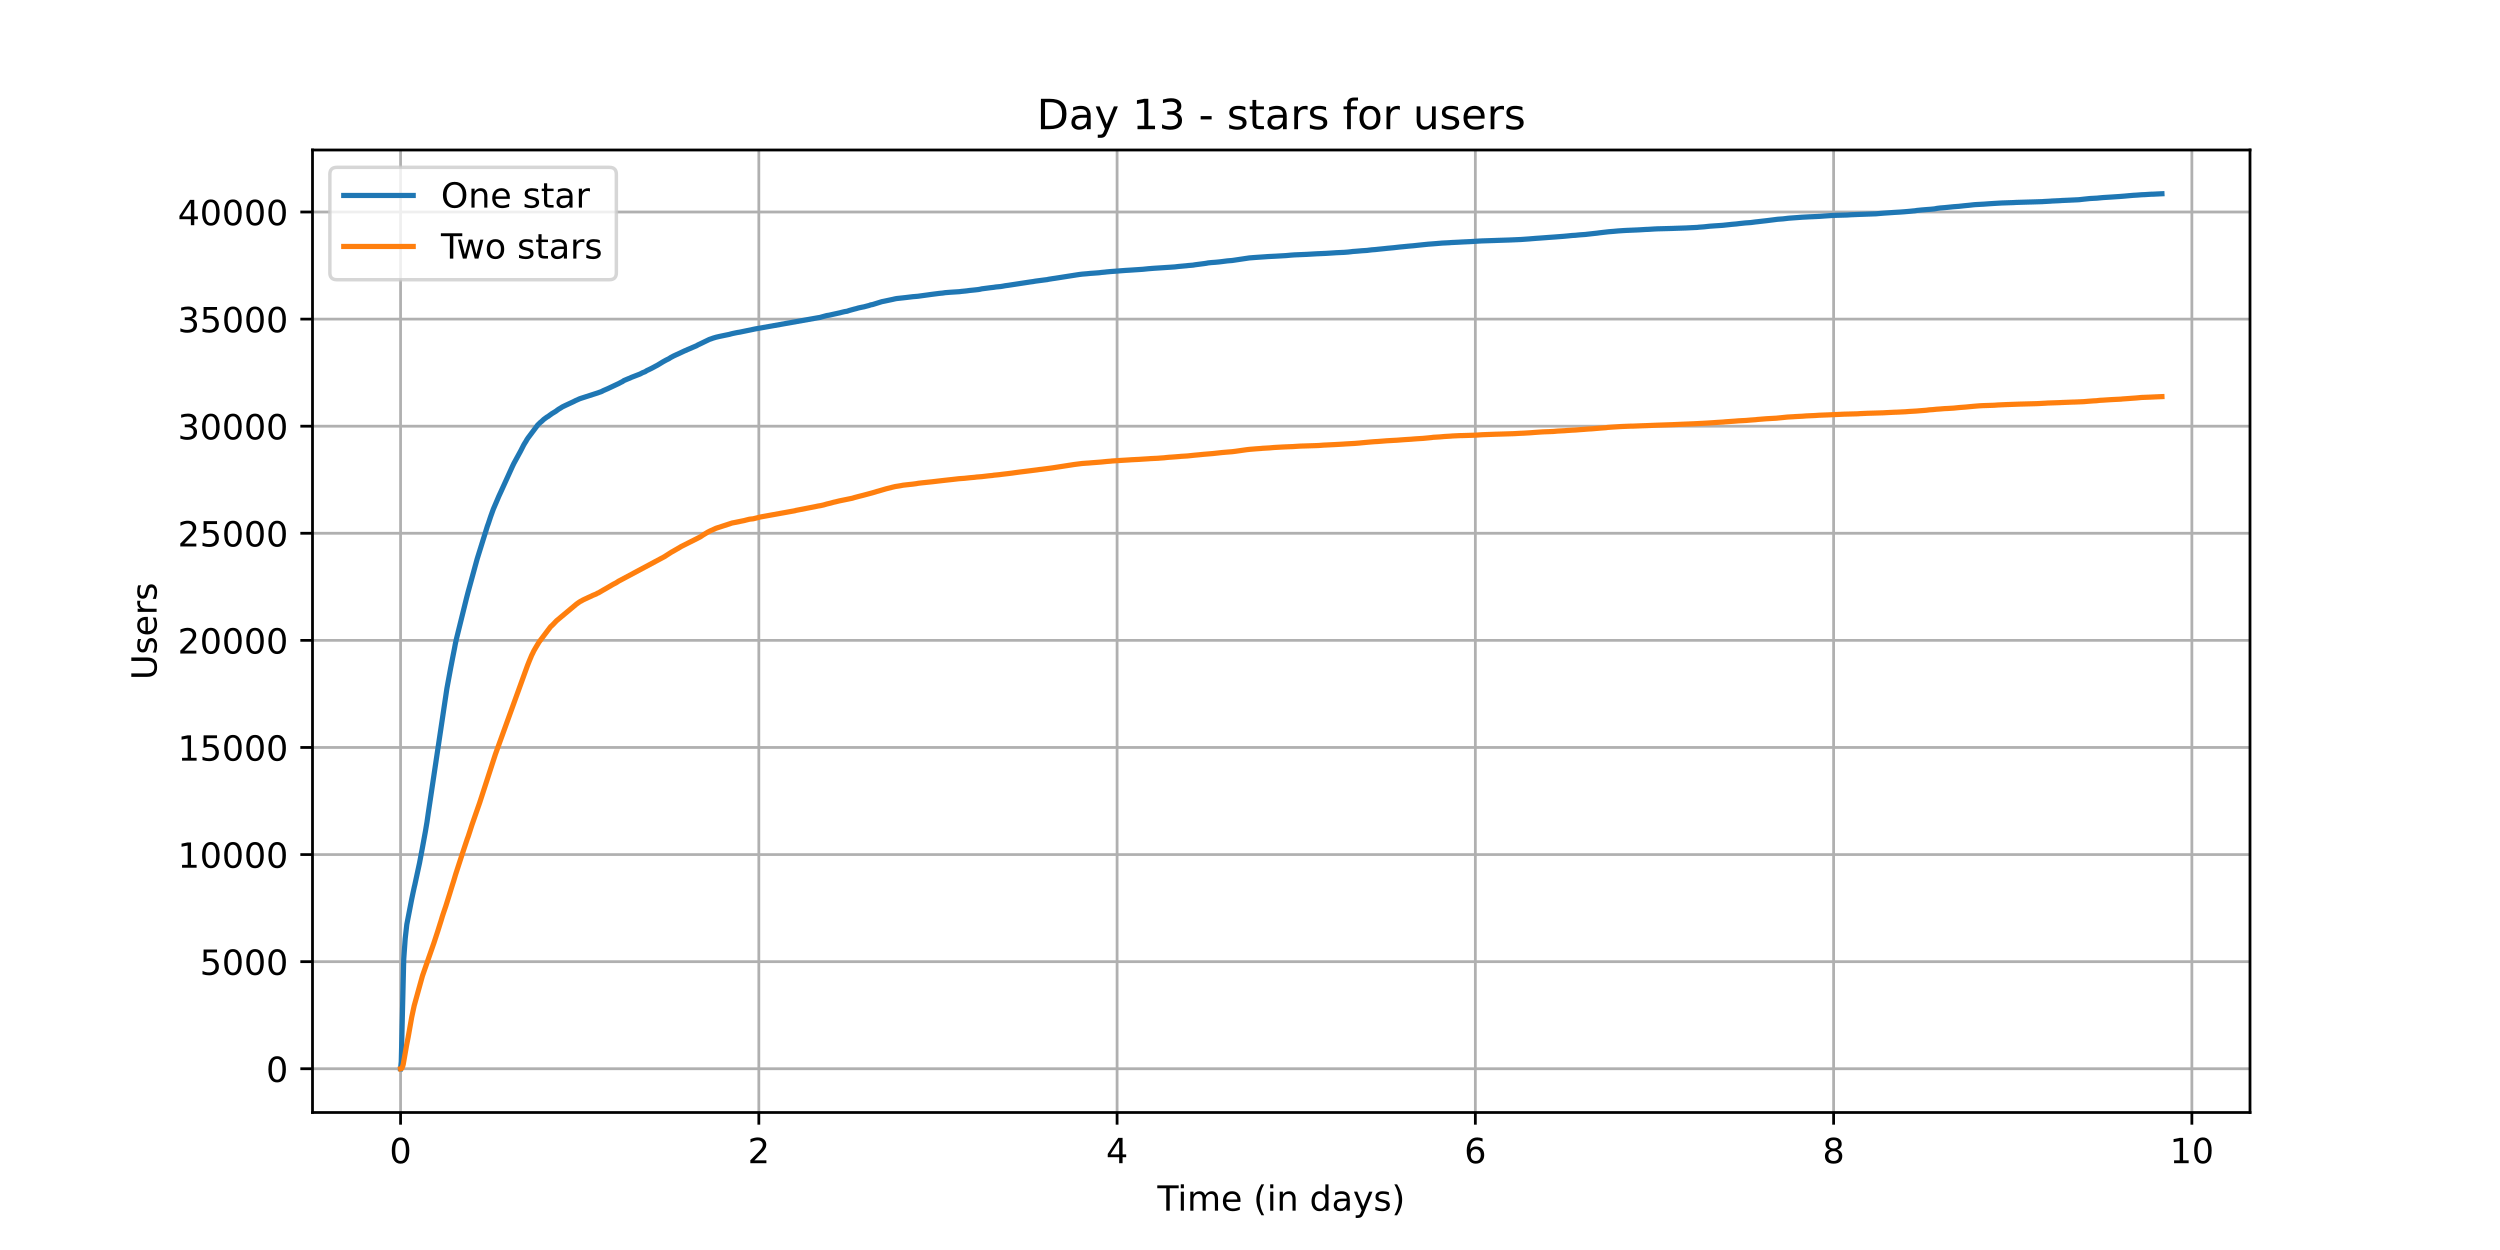 <?xml version="1.0" encoding="utf-8" standalone="no"?>
<!DOCTYPE svg PUBLIC "-//W3C//DTD SVG 1.1//EN"
  "http://www.w3.org/Graphics/SVG/1.1/DTD/svg11.dtd">
<!-- Created with matplotlib (https://matplotlib.org/) -->
<svg height="360pt" version="1.1" viewBox="0 0 720 360" width="720pt" xmlns="http://www.w3.org/2000/svg" xmlns:xlink="http://www.w3.org/1999/xlink">
 <defs>
  <style type="text/css">*{stroke-linecap:butt;stroke-linejoin:round;}</style>
 </defs>
 <g id="figure_1">
  <g id="patch_1">
   <path d="M 0 360 
L 720 360 
L 720 0 
L 0 0 
z
" style="fill:#ffffff;"/>
  </g>
  <g id="axes_1">
   <g id="patch_2">
    <path d="M 90 320.4 
L 648 320.4 
L 648 43.2 
L 90 43.2 
z
" style="fill:#ffffff;"/>
   </g>
   <g id="matplotlib.axis_1">
    <g id="xtick_1">
     <g id="line2d_1">
      <path clip-path="url(#peb0edffb8f)" d="M 115.364 320.4 
L 115.364 43.2 
" style="fill:none;stroke:#b0b0b0;stroke-linecap:square;stroke-width:0.8;"/>
     </g>
     <g id="line2d_2">
      <defs>
       <path d="M 0 0 
L 0 3.5 
" id="mfcbf538e75" style="stroke:#000000;stroke-width:0.8;"/>
      </defs>
      <g>
       <use style="stroke:#000000;stroke-width:0.8;" x="115.364" xlink:href="#mfcbf538e75" y="320.4"/>
      </g>
     </g>
     <g id="text_1">
      <!-- 0 -->
      <g transform="translate(112.182 334.998)scale(0.1 -0.1)">
       <defs>
        <path d="M 31.781 66.406 
Q 24.172 66.406 20.328 58.906 
Q 16.5 51.422 16.5 36.375 
Q 16.5 21.391 20.328 13.891 
Q 24.172 6.391 31.781 6.391 
Q 39.453 6.391 43.281 13.891 
Q 47.125 21.391 47.125 36.375 
Q 47.125 51.422 43.281 58.906 
Q 39.453 66.406 31.781 66.406 
z
M 31.781 74.219 
Q 44.047 74.219 50.516 64.516 
Q 56.984 54.828 56.984 36.375 
Q 56.984 17.969 50.516 8.266 
Q 44.047 -1.422 31.781 -1.422 
Q 19.531 -1.422 13.062 8.266 
Q 6.594 17.969 6.594 36.375 
Q 6.594 54.828 13.062 64.516 
Q 19.531 74.219 31.781 74.219 
z
" id="DejaVuSans-48"/>
       </defs>
       <use xlink:href="#DejaVuSans-48"/>
      </g>
     </g>
    </g>
    <g id="xtick_2">
     <g id="line2d_3">
      <path clip-path="url(#peb0edffb8f)" d="M 218.542 320.4 
L 218.542 43.2 
" style="fill:none;stroke:#b0b0b0;stroke-linecap:square;stroke-width:0.8;"/>
     </g>
     <g id="line2d_4">
      <g>
       <use style="stroke:#000000;stroke-width:0.8;" x="218.542" xlink:href="#mfcbf538e75" y="320.4"/>
      </g>
     </g>
     <g id="text_2">
      <!-- 2 -->
      <g transform="translate(215.361 334.998)scale(0.1 -0.1)">
       <defs>
        <path d="M 19.188 8.297 
L 53.609 8.297 
L 53.609 0 
L 7.328 0 
L 7.328 8.297 
Q 12.938 14.109 22.625 23.891 
Q 32.328 33.688 34.812 36.531 
Q 39.547 41.844 41.422 45.531 
Q 43.312 49.219 43.312 52.781 
Q 43.312 58.594 39.234 62.25 
Q 35.156 65.922 28.609 65.922 
Q 23.969 65.922 18.812 64.312 
Q 13.672 62.703 7.812 59.422 
L 7.812 69.391 
Q 13.766 71.781 18.938 73 
Q 24.125 74.219 28.422 74.219 
Q 39.75 74.219 46.484 68.547 
Q 53.219 62.891 53.219 53.422 
Q 53.219 48.922 51.531 44.891 
Q 49.859 40.875 45.406 35.406 
Q 44.188 33.984 37.641 27.219 
Q 31.109 20.453 19.188 8.297 
z
" id="DejaVuSans-50"/>
       </defs>
       <use xlink:href="#DejaVuSans-50"/>
      </g>
     </g>
    </g>
    <g id="xtick_3">
     <g id="line2d_5">
      <path clip-path="url(#peb0edffb8f)" d="M 321.721 320.4 
L 321.721 43.2 
" style="fill:none;stroke:#b0b0b0;stroke-linecap:square;stroke-width:0.8;"/>
     </g>
     <g id="line2d_6">
      <g>
       <use style="stroke:#000000;stroke-width:0.8;" x="321.721" xlink:href="#mfcbf538e75" y="320.4"/>
      </g>
     </g>
     <g id="text_3">
      <!-- 4 -->
      <g transform="translate(318.54 334.998)scale(0.1 -0.1)">
       <defs>
        <path d="M 37.797 64.312 
L 12.891 25.391 
L 37.797 25.391 
z
M 35.203 72.906 
L 47.609 72.906 
L 47.609 25.391 
L 58.016 25.391 
L 58.016 17.188 
L 47.609 17.188 
L 47.609 0 
L 37.797 0 
L 37.797 17.188 
L 4.891 17.188 
L 4.891 26.703 
z
" id="DejaVuSans-52"/>
       </defs>
       <use xlink:href="#DejaVuSans-52"/>
      </g>
     </g>
    </g>
    <g id="xtick_4">
     <g id="line2d_7">
      <path clip-path="url(#peb0edffb8f)" d="M 424.9 320.4 
L 424.9 43.2 
" style="fill:none;stroke:#b0b0b0;stroke-linecap:square;stroke-width:0.8;"/>
     </g>
     <g id="line2d_8">
      <g>
       <use style="stroke:#000000;stroke-width:0.8;" x="424.9" xlink:href="#mfcbf538e75" y="320.4"/>
      </g>
     </g>
     <g id="text_4">
      <!-- 6 -->
      <g transform="translate(421.719 334.998)scale(0.1 -0.1)">
       <defs>
        <path d="M 33.016 40.375 
Q 26.375 40.375 22.484 35.828 
Q 18.609 31.297 18.609 23.391 
Q 18.609 15.531 22.484 10.953 
Q 26.375 6.391 33.016 6.391 
Q 39.656 6.391 43.531 10.953 
Q 47.406 15.531 47.406 23.391 
Q 47.406 31.297 43.531 35.828 
Q 39.656 40.375 33.016 40.375 
z
M 52.594 71.297 
L 52.594 62.312 
Q 48.875 64.062 45.094 64.984 
Q 41.312 65.922 37.594 65.922 
Q 27.828 65.922 22.672 59.328 
Q 17.531 52.734 16.797 39.406 
Q 19.672 43.656 24.016 45.922 
Q 28.375 48.188 33.594 48.188 
Q 44.578 48.188 50.953 41.516 
Q 57.328 34.859 57.328 23.391 
Q 57.328 12.156 50.688 5.359 
Q 44.047 -1.422 33.016 -1.422 
Q 20.359 -1.422 13.672 8.266 
Q 6.984 17.969 6.984 36.375 
Q 6.984 53.656 15.188 63.938 
Q 23.391 74.219 37.203 74.219 
Q 40.922 74.219 44.703 73.484 
Q 48.484 72.75 52.594 71.297 
z
" id="DejaVuSans-54"/>
       </defs>
       <use xlink:href="#DejaVuSans-54"/>
      </g>
     </g>
    </g>
    <g id="xtick_5">
     <g id="line2d_9">
      <path clip-path="url(#peb0edffb8f)" d="M 528.079 320.4 
L 528.079 43.2 
" style="fill:none;stroke:#b0b0b0;stroke-linecap:square;stroke-width:0.8;"/>
     </g>
     <g id="line2d_10">
      <g>
       <use style="stroke:#000000;stroke-width:0.8;" x="528.079" xlink:href="#mfcbf538e75" y="320.4"/>
      </g>
     </g>
     <g id="text_5">
      <!-- 8 -->
      <g transform="translate(524.898 334.998)scale(0.1 -0.1)">
       <defs>
        <path d="M 31.781 34.625 
Q 24.75 34.625 20.719 30.859 
Q 16.703 27.094 16.703 20.516 
Q 16.703 13.922 20.719 10.156 
Q 24.75 6.391 31.781 6.391 
Q 38.812 6.391 42.859 10.172 
Q 46.922 13.969 46.922 20.516 
Q 46.922 27.094 42.891 30.859 
Q 38.875 34.625 31.781 34.625 
z
M 21.922 38.812 
Q 15.578 40.375 12.031 44.719 
Q 8.5 49.078 8.5 55.328 
Q 8.5 64.062 14.719 69.141 
Q 20.953 74.219 31.781 74.219 
Q 42.672 74.219 48.875 69.141 
Q 55.078 64.062 55.078 55.328 
Q 55.078 49.078 51.531 44.719 
Q 48 40.375 41.703 38.812 
Q 48.828 37.156 52.797 32.312 
Q 56.781 27.484 56.781 20.516 
Q 56.781 9.906 50.312 4.234 
Q 43.844 -1.422 31.781 -1.422 
Q 19.734 -1.422 13.25 4.234 
Q 6.781 9.906 6.781 20.516 
Q 6.781 27.484 10.781 32.312 
Q 14.797 37.156 21.922 38.812 
z
M 18.312 54.391 
Q 18.312 48.734 21.844 45.562 
Q 25.391 42.391 31.781 42.391 
Q 38.141 42.391 41.719 45.562 
Q 45.312 48.734 45.312 54.391 
Q 45.312 60.062 41.719 63.234 
Q 38.141 66.406 31.781 66.406 
Q 25.391 66.406 21.844 63.234 
Q 18.312 60.062 18.312 54.391 
z
" id="DejaVuSans-56"/>
       </defs>
       <use xlink:href="#DejaVuSans-56"/>
      </g>
     </g>
    </g>
    <g id="xtick_6">
     <g id="line2d_11">
      <path clip-path="url(#peb0edffb8f)" d="M 631.258 320.4 
L 631.258 43.2 
" style="fill:none;stroke:#b0b0b0;stroke-linecap:square;stroke-width:0.8;"/>
     </g>
     <g id="line2d_12">
      <g>
       <use style="stroke:#000000;stroke-width:0.8;" x="631.258" xlink:href="#mfcbf538e75" y="320.4"/>
      </g>
     </g>
     <g id="text_6">
      <!-- 10 -->
      <g transform="translate(624.895 334.998)scale(0.1 -0.1)">
       <defs>
        <path d="M 12.406 8.297 
L 28.516 8.297 
L 28.516 63.922 
L 10.984 60.406 
L 10.984 69.391 
L 28.422 72.906 
L 38.281 72.906 
L 38.281 8.297 
L 54.391 8.297 
L 54.391 0 
L 12.406 0 
z
" id="DejaVuSans-49"/>
       </defs>
       <use xlink:href="#DejaVuSans-49"/>
       <use x="63.623" xlink:href="#DejaVuSans-48"/>
      </g>
     </g>
    </g>
    <g id="text_7">
     <!-- Time (in days) -->
     <g transform="translate(333.327 348.677)scale(0.1 -0.1)">
      <defs>
       <path d="M -0.297 72.906 
L 61.375 72.906 
L 61.375 64.594 
L 35.5 64.594 
L 35.5 0 
L 25.594 0 
L 25.594 64.594 
L -0.297 64.594 
z
" id="DejaVuSans-84"/>
       <path d="M 9.422 54.688 
L 18.406 54.688 
L 18.406 0 
L 9.422 0 
z
M 9.422 75.984 
L 18.406 75.984 
L 18.406 64.594 
L 9.422 64.594 
z
" id="DejaVuSans-105"/>
       <path d="M 52 44.188 
Q 55.375 50.25 60.062 53.125 
Q 64.75 56 71.094 56 
Q 79.641 56 84.281 50.016 
Q 88.922 44.047 88.922 33.016 
L 88.922 0 
L 79.891 0 
L 79.891 32.719 
Q 79.891 40.578 77.094 44.375 
Q 74.312 48.188 68.609 48.188 
Q 61.625 48.188 57.562 43.547 
Q 53.516 38.922 53.516 30.906 
L 53.516 0 
L 44.484 0 
L 44.484 32.719 
Q 44.484 40.625 41.703 44.406 
Q 38.922 48.188 33.109 48.188 
Q 26.219 48.188 22.156 43.531 
Q 18.109 38.875 18.109 30.906 
L 18.109 0 
L 9.078 0 
L 9.078 54.688 
L 18.109 54.688 
L 18.109 46.188 
Q 21.188 51.219 25.484 53.609 
Q 29.781 56 35.688 56 
Q 41.656 56 45.828 52.969 
Q 50 49.953 52 44.188 
z
" id="DejaVuSans-109"/>
       <path d="M 56.203 29.594 
L 56.203 25.203 
L 14.891 25.203 
Q 15.484 15.922 20.484 11.062 
Q 25.484 6.203 34.422 6.203 
Q 39.594 6.203 44.453 7.469 
Q 49.312 8.734 54.109 11.281 
L 54.109 2.781 
Q 49.266 0.734 44.188 -0.344 
Q 39.109 -1.422 33.891 -1.422 
Q 20.797 -1.422 13.156 6.188 
Q 5.516 13.812 5.516 26.812 
Q 5.516 40.234 12.766 48.109 
Q 20.016 56 32.328 56 
Q 43.359 56 49.781 48.891 
Q 56.203 41.797 56.203 29.594 
z
M 47.219 32.234 
Q 47.125 39.594 43.094 43.984 
Q 39.062 48.391 32.422 48.391 
Q 24.906 48.391 20.391 44.141 
Q 15.875 39.891 15.188 32.172 
z
" id="DejaVuSans-101"/>
       <path id="DejaVuSans-32"/>
       <path d="M 31 75.875 
Q 24.469 64.656 21.281 53.656 
Q 18.109 42.672 18.109 31.391 
Q 18.109 20.125 21.312 9.062 
Q 24.516 -2 31 -13.188 
L 23.188 -13.188 
Q 15.875 -1.703 12.234 9.375 
Q 8.594 20.453 8.594 31.391 
Q 8.594 42.281 12.203 53.312 
Q 15.828 64.359 23.188 75.875 
z
" id="DejaVuSans-40"/>
       <path d="M 54.891 33.016 
L 54.891 0 
L 45.906 0 
L 45.906 32.719 
Q 45.906 40.484 42.875 44.328 
Q 39.844 48.188 33.797 48.188 
Q 26.516 48.188 22.312 43.547 
Q 18.109 38.922 18.109 30.906 
L 18.109 0 
L 9.078 0 
L 9.078 54.688 
L 18.109 54.688 
L 18.109 46.188 
Q 21.344 51.125 25.703 53.562 
Q 30.078 56 35.797 56 
Q 45.219 56 50.047 50.172 
Q 54.891 44.344 54.891 33.016 
z
" id="DejaVuSans-110"/>
       <path d="M 45.406 46.391 
L 45.406 75.984 
L 54.391 75.984 
L 54.391 0 
L 45.406 0 
L 45.406 8.203 
Q 42.578 3.328 38.25 0.953 
Q 33.938 -1.422 27.875 -1.422 
Q 17.969 -1.422 11.734 6.484 
Q 5.516 14.406 5.516 27.297 
Q 5.516 40.188 11.734 48.094 
Q 17.969 56 27.875 56 
Q 33.938 56 38.25 53.625 
Q 42.578 51.266 45.406 46.391 
z
M 14.797 27.297 
Q 14.797 17.391 18.875 11.75 
Q 22.953 6.109 30.078 6.109 
Q 37.203 6.109 41.297 11.75 
Q 45.406 17.391 45.406 27.297 
Q 45.406 37.203 41.297 42.844 
Q 37.203 48.484 30.078 48.484 
Q 22.953 48.484 18.875 42.844 
Q 14.797 37.203 14.797 27.297 
z
" id="DejaVuSans-100"/>
       <path d="M 34.281 27.484 
Q 23.391 27.484 19.188 25 
Q 14.984 22.516 14.984 16.5 
Q 14.984 11.719 18.141 8.906 
Q 21.297 6.109 26.703 6.109 
Q 34.188 6.109 38.703 11.406 
Q 43.219 16.703 43.219 25.484 
L 43.219 27.484 
z
M 52.203 31.203 
L 52.203 0 
L 43.219 0 
L 43.219 8.297 
Q 40.141 3.328 35.547 0.953 
Q 30.953 -1.422 24.312 -1.422 
Q 15.922 -1.422 10.953 3.297 
Q 6 8.016 6 15.922 
Q 6 25.141 12.172 29.828 
Q 18.359 34.516 30.609 34.516 
L 43.219 34.516 
L 43.219 35.406 
Q 43.219 41.609 39.141 45 
Q 35.062 48.391 27.688 48.391 
Q 23 48.391 18.547 47.266 
Q 14.109 46.141 10.016 43.891 
L 10.016 52.203 
Q 14.938 54.109 19.578 55.047 
Q 24.219 56 28.609 56 
Q 40.484 56 46.344 49.844 
Q 52.203 43.703 52.203 31.203 
z
" id="DejaVuSans-97"/>
       <path d="M 32.172 -5.078 
Q 28.375 -14.844 24.75 -17.812 
Q 21.141 -20.797 15.094 -20.797 
L 7.906 -20.797 
L 7.906 -13.281 
L 13.188 -13.281 
Q 16.891 -13.281 18.938 -11.516 
Q 21 -9.766 23.484 -3.219 
L 25.094 0.875 
L 2.984 54.688 
L 12.5 54.688 
L 29.594 11.922 
L 46.688 54.688 
L 56.203 54.688 
z
" id="DejaVuSans-121"/>
       <path d="M 44.281 53.078 
L 44.281 44.578 
Q 40.484 46.531 36.375 47.5 
Q 32.281 48.484 27.875 48.484 
Q 21.188 48.484 17.844 46.438 
Q 14.5 44.391 14.5 40.281 
Q 14.5 37.156 16.891 35.375 
Q 19.281 33.594 26.516 31.984 
L 29.594 31.297 
Q 39.156 29.25 43.188 25.516 
Q 47.219 21.781 47.219 15.094 
Q 47.219 7.469 41.188 3.016 
Q 35.156 -1.422 24.609 -1.422 
Q 20.219 -1.422 15.453 -0.562 
Q 10.688 0.297 5.422 2 
L 5.422 11.281 
Q 10.406 8.688 15.234 7.391 
Q 20.062 6.109 24.812 6.109 
Q 31.156 6.109 34.562 8.281 
Q 37.984 10.453 37.984 14.406 
Q 37.984 18.062 35.516 20.016 
Q 33.062 21.969 24.703 23.781 
L 21.578 24.516 
Q 13.234 26.266 9.516 29.906 
Q 5.812 33.547 5.812 39.891 
Q 5.812 47.609 11.281 51.797 
Q 16.75 56 26.812 56 
Q 31.781 56 36.172 55.266 
Q 40.578 54.547 44.281 53.078 
z
" id="DejaVuSans-115"/>
       <path d="M 8.016 75.875 
L 15.828 75.875 
Q 23.141 64.359 26.781 53.312 
Q 30.422 42.281 30.422 31.391 
Q 30.422 20.453 26.781 9.375 
Q 23.141 -1.703 15.828 -13.188 
L 8.016 -13.188 
Q 14.5 -2 17.703 9.062 
Q 20.906 20.125 20.906 31.391 
Q 20.906 42.672 17.703 53.656 
Q 14.5 64.656 8.016 75.875 
z
" id="DejaVuSans-41"/>
      </defs>
      <use xlink:href="#DejaVuSans-84"/>
      <use x="57.959" xlink:href="#DejaVuSans-105"/>
      <use x="85.742" xlink:href="#DejaVuSans-109"/>
      <use x="183.154" xlink:href="#DejaVuSans-101"/>
      <use x="244.678" xlink:href="#DejaVuSans-32"/>
      <use x="276.465" xlink:href="#DejaVuSans-40"/>
      <use x="315.479" xlink:href="#DejaVuSans-105"/>
      <use x="343.262" xlink:href="#DejaVuSans-110"/>
      <use x="406.641" xlink:href="#DejaVuSans-32"/>
      <use x="438.428" xlink:href="#DejaVuSans-100"/>
      <use x="501.904" xlink:href="#DejaVuSans-97"/>
      <use x="563.184" xlink:href="#DejaVuSans-121"/>
      <use x="622.363" xlink:href="#DejaVuSans-115"/>
      <use x="674.463" xlink:href="#DejaVuSans-41"/>
     </g>
    </g>
   </g>
   <g id="matplotlib.axis_2">
    <g id="ytick_1">
     <g id="line2d_13">
      <path clip-path="url(#peb0edffb8f)" d="M 90 307.8 
L 648 307.8 
" style="fill:none;stroke:#b0b0b0;stroke-linecap:square;stroke-width:0.8;"/>
     </g>
     <g id="line2d_14">
      <defs>
       <path d="M 0 0 
L -3.5 0 
" id="m65f05a76e3" style="stroke:#000000;stroke-width:0.8;"/>
      </defs>
      <g>
       <use style="stroke:#000000;stroke-width:0.8;" x="90" xlink:href="#m65f05a76e3" y="307.8"/>
      </g>
     </g>
     <g id="text_8">
      <!-- 0 -->
      <g transform="translate(76.638 311.599)scale(0.1 -0.1)">
       <use xlink:href="#DejaVuSans-48"/>
      </g>
     </g>
    </g>
    <g id="ytick_2">
     <g id="line2d_15">
      <path clip-path="url(#peb0edffb8f)" d="M 90 276.957 
L 648 276.957 
" style="fill:none;stroke:#b0b0b0;stroke-linecap:square;stroke-width:0.8;"/>
     </g>
     <g id="line2d_16">
      <g>
       <use style="stroke:#000000;stroke-width:0.8;" x="90" xlink:href="#m65f05a76e3" y="276.957"/>
      </g>
     </g>
     <g id="text_9">
      <!-- 5000 -->
      <g transform="translate(57.55 280.756)scale(0.1 -0.1)">
       <defs>
        <path d="M 10.797 72.906 
L 49.516 72.906 
L 49.516 64.594 
L 19.828 64.594 
L 19.828 46.734 
Q 21.969 47.469 24.109 47.828 
Q 26.266 48.188 28.422 48.188 
Q 40.625 48.188 47.75 41.5 
Q 54.891 34.812 54.891 23.391 
Q 54.891 11.625 47.562 5.094 
Q 40.234 -1.422 26.906 -1.422 
Q 22.312 -1.422 17.547 -0.641 
Q 12.797 0.141 7.719 1.703 
L 7.719 11.625 
Q 12.109 9.234 16.797 8.062 
Q 21.484 6.891 26.703 6.891 
Q 35.156 6.891 40.078 11.328 
Q 45.016 15.766 45.016 23.391 
Q 45.016 31 40.078 35.438 
Q 35.156 39.891 26.703 39.891 
Q 22.75 39.891 18.812 39.016 
Q 14.891 38.141 10.797 36.281 
z
" id="DejaVuSans-53"/>
       </defs>
       <use xlink:href="#DejaVuSans-53"/>
       <use x="63.623" xlink:href="#DejaVuSans-48"/>
       <use x="127.246" xlink:href="#DejaVuSans-48"/>
       <use x="190.869" xlink:href="#DejaVuSans-48"/>
      </g>
     </g>
    </g>
    <g id="ytick_3">
     <g id="line2d_17">
      <path clip-path="url(#peb0edffb8f)" d="M 90 246.114 
L 648 246.114 
" style="fill:none;stroke:#b0b0b0;stroke-linecap:square;stroke-width:0.8;"/>
     </g>
     <g id="line2d_18">
      <g>
       <use style="stroke:#000000;stroke-width:0.8;" x="90" xlink:href="#m65f05a76e3" y="246.114"/>
      </g>
     </g>
     <g id="text_10">
      <!-- 10000 -->
      <g transform="translate(51.188 249.913)scale(0.1 -0.1)">
       <use xlink:href="#DejaVuSans-49"/>
       <use x="63.623" xlink:href="#DejaVuSans-48"/>
       <use x="127.246" xlink:href="#DejaVuSans-48"/>
       <use x="190.869" xlink:href="#DejaVuSans-48"/>
       <use x="254.492" xlink:href="#DejaVuSans-48"/>
      </g>
     </g>
    </g>
    <g id="ytick_4">
     <g id="line2d_19">
      <path clip-path="url(#peb0edffb8f)" d="M 90 215.271 
L 648 215.271 
" style="fill:none;stroke:#b0b0b0;stroke-linecap:square;stroke-width:0.8;"/>
     </g>
     <g id="line2d_20">
      <g>
       <use style="stroke:#000000;stroke-width:0.8;" x="90" xlink:href="#m65f05a76e3" y="215.271"/>
      </g>
     </g>
     <g id="text_11">
      <!-- 15000 -->
      <g transform="translate(51.188 219.07)scale(0.1 -0.1)">
       <use xlink:href="#DejaVuSans-49"/>
       <use x="63.623" xlink:href="#DejaVuSans-53"/>
       <use x="127.246" xlink:href="#DejaVuSans-48"/>
       <use x="190.869" xlink:href="#DejaVuSans-48"/>
       <use x="254.492" xlink:href="#DejaVuSans-48"/>
      </g>
     </g>
    </g>
    <g id="ytick_5">
     <g id="line2d_21">
      <path clip-path="url(#peb0edffb8f)" d="M 90 184.428 
L 648 184.428 
" style="fill:none;stroke:#b0b0b0;stroke-linecap:square;stroke-width:0.8;"/>
     </g>
     <g id="line2d_22">
      <g>
       <use style="stroke:#000000;stroke-width:0.8;" x="90" xlink:href="#m65f05a76e3" y="184.428"/>
      </g>
     </g>
     <g id="text_12">
      <!-- 20000 -->
      <g transform="translate(51.188 188.227)scale(0.1 -0.1)">
       <use xlink:href="#DejaVuSans-50"/>
       <use x="63.623" xlink:href="#DejaVuSans-48"/>
       <use x="127.246" xlink:href="#DejaVuSans-48"/>
       <use x="190.869" xlink:href="#DejaVuSans-48"/>
       <use x="254.492" xlink:href="#DejaVuSans-48"/>
      </g>
     </g>
    </g>
    <g id="ytick_6">
     <g id="line2d_23">
      <path clip-path="url(#peb0edffb8f)" d="M 90 153.585 
L 648 153.585 
" style="fill:none;stroke:#b0b0b0;stroke-linecap:square;stroke-width:0.8;"/>
     </g>
     <g id="line2d_24">
      <g>
       <use style="stroke:#000000;stroke-width:0.8;" x="90" xlink:href="#m65f05a76e3" y="153.585"/>
      </g>
     </g>
     <g id="text_13">
      <!-- 25000 -->
      <g transform="translate(51.188 157.384)scale(0.1 -0.1)">
       <use xlink:href="#DejaVuSans-50"/>
       <use x="63.623" xlink:href="#DejaVuSans-53"/>
       <use x="127.246" xlink:href="#DejaVuSans-48"/>
       <use x="190.869" xlink:href="#DejaVuSans-48"/>
       <use x="254.492" xlink:href="#DejaVuSans-48"/>
      </g>
     </g>
    </g>
    <g id="ytick_7">
     <g id="line2d_25">
      <path clip-path="url(#peb0edffb8f)" d="M 90 122.742 
L 648 122.742 
" style="fill:none;stroke:#b0b0b0;stroke-linecap:square;stroke-width:0.8;"/>
     </g>
     <g id="line2d_26">
      <g>
       <use style="stroke:#000000;stroke-width:0.8;" x="90" xlink:href="#m65f05a76e3" y="122.742"/>
      </g>
     </g>
     <g id="text_14">
      <!-- 30000 -->
      <g transform="translate(51.188 126.541)scale(0.1 -0.1)">
       <defs>
        <path d="M 40.578 39.312 
Q 47.656 37.797 51.625 33 
Q 55.609 28.219 55.609 21.188 
Q 55.609 10.406 48.188 4.484 
Q 40.766 -1.422 27.094 -1.422 
Q 22.516 -1.422 17.656 -0.516 
Q 12.797 0.391 7.625 2.203 
L 7.625 11.719 
Q 11.719 9.328 16.594 8.109 
Q 21.484 6.891 26.812 6.891 
Q 36.078 6.891 40.938 10.547 
Q 45.797 14.203 45.797 21.188 
Q 45.797 27.641 41.281 31.266 
Q 36.766 34.906 28.719 34.906 
L 20.219 34.906 
L 20.219 43.016 
L 29.109 43.016 
Q 36.375 43.016 40.234 45.922 
Q 44.094 48.828 44.094 54.297 
Q 44.094 59.906 40.109 62.906 
Q 36.141 65.922 28.719 65.922 
Q 24.656 65.922 20.016 65.031 
Q 15.375 64.156 9.812 62.312 
L 9.812 71.094 
Q 15.438 72.656 20.344 73.438 
Q 25.25 74.219 29.594 74.219 
Q 40.828 74.219 47.359 69.109 
Q 53.906 64.016 53.906 55.328 
Q 53.906 49.266 50.438 45.094 
Q 46.969 40.922 40.578 39.312 
z
" id="DejaVuSans-51"/>
       </defs>
       <use xlink:href="#DejaVuSans-51"/>
       <use x="63.623" xlink:href="#DejaVuSans-48"/>
       <use x="127.246" xlink:href="#DejaVuSans-48"/>
       <use x="190.869" xlink:href="#DejaVuSans-48"/>
       <use x="254.492" xlink:href="#DejaVuSans-48"/>
      </g>
     </g>
    </g>
    <g id="ytick_8">
     <g id="line2d_27">
      <path clip-path="url(#peb0edffb8f)" d="M 90 91.899 
L 648 91.899 
" style="fill:none;stroke:#b0b0b0;stroke-linecap:square;stroke-width:0.8;"/>
     </g>
     <g id="line2d_28">
      <g>
       <use style="stroke:#000000;stroke-width:0.8;" x="90" xlink:href="#m65f05a76e3" y="91.899"/>
      </g>
     </g>
     <g id="text_15">
      <!-- 35000 -->
      <g transform="translate(51.188 95.698)scale(0.1 -0.1)">
       <use xlink:href="#DejaVuSans-51"/>
       <use x="63.623" xlink:href="#DejaVuSans-53"/>
       <use x="127.246" xlink:href="#DejaVuSans-48"/>
       <use x="190.869" xlink:href="#DejaVuSans-48"/>
       <use x="254.492" xlink:href="#DejaVuSans-48"/>
      </g>
     </g>
    </g>
    <g id="ytick_9">
     <g id="line2d_29">
      <path clip-path="url(#peb0edffb8f)" d="M 90 61.056 
L 648 61.056 
" style="fill:none;stroke:#b0b0b0;stroke-linecap:square;stroke-width:0.8;"/>
     </g>
     <g id="line2d_30">
      <g>
       <use style="stroke:#000000;stroke-width:0.8;" x="90" xlink:href="#m65f05a76e3" y="61.056"/>
      </g>
     </g>
     <g id="text_16">
      <!-- 40000 -->
      <g transform="translate(51.188 64.855)scale(0.1 -0.1)">
       <use xlink:href="#DejaVuSans-52"/>
       <use x="63.623" xlink:href="#DejaVuSans-48"/>
       <use x="127.246" xlink:href="#DejaVuSans-48"/>
       <use x="190.869" xlink:href="#DejaVuSans-48"/>
       <use x="254.492" xlink:href="#DejaVuSans-48"/>
      </g>
     </g>
    </g>
    <g id="text_17">
     <!-- Users -->
     <g transform="translate(45.108 195.801)rotate(-90)scale(0.1 -0.1)">
      <defs>
       <path d="M 8.688 72.906 
L 18.609 72.906 
L 18.609 28.609 
Q 18.609 16.891 22.844 11.734 
Q 27.094 6.594 36.625 6.594 
Q 46.094 6.594 50.344 11.734 
Q 54.594 16.891 54.594 28.609 
L 54.594 72.906 
L 64.5 72.906 
L 64.5 27.391 
Q 64.5 13.141 57.438 5.859 
Q 50.391 -1.422 36.625 -1.422 
Q 22.797 -1.422 15.734 5.859 
Q 8.688 13.141 8.688 27.391 
z
" id="DejaVuSans-85"/>
       <path d="M 41.109 46.297 
Q 39.594 47.172 37.812 47.578 
Q 36.031 48 33.891 48 
Q 26.266 48 22.188 43.047 
Q 18.109 38.094 18.109 28.812 
L 18.109 0 
L 9.078 0 
L 9.078 54.688 
L 18.109 54.688 
L 18.109 46.188 
Q 20.953 51.172 25.484 53.578 
Q 30.031 56 36.531 56 
Q 37.453 56 38.578 55.875 
Q 39.703 55.766 41.062 55.516 
z
" id="DejaVuSans-114"/>
      </defs>
      <use xlink:href="#DejaVuSans-85"/>
      <use x="73.193" xlink:href="#DejaVuSans-115"/>
      <use x="125.293" xlink:href="#DejaVuSans-101"/>
      <use x="186.816" xlink:href="#DejaVuSans-114"/>
      <use x="227.93" xlink:href="#DejaVuSans-115"/>
     </g>
    </g>
   </g>
   <g id="line2d_31">
    <path clip-path="url(#peb0edffb8f)" d="M 115.364 307.8 
L 115.563 305.752 
L 116.273 276.315 
L 116.699 270.326 
L 117.161 266.248 
L 118.546 259.08 
L 118.971 257.039 
L 119.362 255.243 
L 119.468 254.818 
L 120.818 248.569 
L 121.599 244.467 
L 122.522 239.433 
L 122.983 236.682 
L 123.374 233.956 
L 128.699 198.332 
L 129.764 192.54 
L 130.404 189.221 
L 130.901 186.716 
L 131.114 185.551 
L 131.398 184.237 
L 134.345 172.3 
L 134.842 170.394 
L 135.232 168.969 
L 137.398 161.055 
L 140.346 151.592 
L 140.666 150.71 
L 141.269 148.878 
L 141.731 147.589 
L 142.086 146.614 
L 142.938 144.622 
L 143.683 142.87 
L 144.216 141.723 
L 147.624 134.228 
L 148.015 133.42 
L 149.932 129.91 
L 150.82 128.176 
L 151.104 127.689 
L 151.459 127.134 
L 151.743 126.622 
L 152.098 126.091 
L 154.903 122.341 
L 155.081 122.199 
L 155.578 121.693 
L 155.968 121.385 
L 156.608 120.78 
L 157.531 120.108 
L 157.957 119.867 
L 158.347 119.553 
L 158.56 119.423 
L 158.844 119.195 
L 160.016 118.485 
L 160.158 118.387 
L 160.62 118.035 
L 160.939 117.819 
L 161.401 117.548 
L 161.968 117.184 
L 162.821 116.771 
L 165.021 115.747 
L 165.27 115.629 
L 165.483 115.518 
L 165.767 115.37 
L 166.868 114.877 
L 167.258 114.735 
L 172.229 113.131 
L 172.513 113.02 
L 173.117 112.816 
L 173.791 112.477 
L 175.069 111.922 
L 177.27 110.886 
L 178.159 110.472 
L 178.975 110.034 
L 179.223 109.93 
L 179.685 109.603 
L 180.964 109.06 
L 181.426 108.887 
L 181.816 108.69 
L 184.338 107.715 
L 185.087 107.32 
L 185.371 107.215 
L 185.797 107.049 
L 186.116 106.839 
L 186.365 106.685 
L 186.791 106.5 
L 187.607 106.099 
L 188.424 105.667 
L 188.708 105.507 
L 189.312 105.192 
L 189.596 105.019 
L 190.945 104.199 
L 191.869 103.687 
L 192.614 103.323 
L 193.218 102.934 
L 193.502 102.792 
L 193.963 102.54 
L 194.851 102.126 
L 195.171 101.991 
L 197.266 101.004 
L 197.585 100.893 
L 197.905 100.726 
L 199.042 100.251 
L 199.254 100.146 
L 200.569 99.591 
L 201.066 99.301 
L 201.456 99.128 
L 204.297 97.753 
L 204.901 97.549 
L 205.327 97.389 
L 206.215 97.124 
L 207.21 96.889 
L 210.087 96.291 
L 210.584 96.149 
L 211.045 96.038 
L 211.898 95.859 
L 212.431 95.754 
L 213.034 95.662 
L 213.567 95.551 
L 216.656 94.909 
L 217.472 94.736 
L 235.59 91.51 
L 236.158 91.424 
L 236.513 91.313 
L 238.111 90.875 
L 238.821 90.77 
L 239.815 90.542 
L 241.98 90.067 
L 242.229 89.993 
L 243.259 89.746 
L 243.969 89.635 
L 244.608 89.413 
L 246.134 88.993 
L 246.596 88.882 
L 247.164 88.71 
L 247.626 88.605 
L 248.372 88.45 
L 248.869 88.358 
L 249.189 88.265 
L 250.326 87.969 
L 250.716 87.815 
L 251.32 87.704 
L 253.984 86.877 
L 254.552 86.766 
L 257.216 86.199 
L 257.642 86.094 
L 258.21 85.983 
L 259.915 85.798 
L 260.91 85.687 
L 262.899 85.446 
L 264.284 85.335 
L 267.231 84.928 
L 268.012 84.817 
L 270.497 84.496 
L 271.562 84.392 
L 272.201 84.287 
L 273.621 84.176 
L 274.651 84.108 
L 276.32 84.003 
L 276.852 83.929 
L 277.917 83.824 
L 278.378 83.775 
L 279.159 83.664 
L 280.686 83.509 
L 281.68 83.398 
L 282.284 83.3 
L 282.71 83.189 
L 285.266 82.856 
L 286.19 82.751 
L 286.793 82.652 
L 288.179 82.522 
L 288.818 82.418 
L 289.529 82.282 
L 290.381 82.171 
L 290.984 82.078 
L 296.701 81.202 
L 297.483 81.097 
L 298.158 80.974 
L 300.715 80.635 
L 301.603 80.524 
L 302.03 80.425 
L 302.67 80.326 
L 303.025 80.265 
L 303.806 80.154 
L 310.803 79.056 
L 311.726 78.945 
L 312.933 78.846 
L 314.034 78.735 
L 315.1 78.661 
L 316.592 78.55 
L 317.16 78.47 
L 318.296 78.365 
L 318.615 78.322 
L 319.965 78.198 
L 321.527 78.087 
L 322.733 77.988 
L 324.119 77.884 
L 324.509 77.859 
L 325.468 77.803 
L 327.102 77.692 
L 327.494 77.668 
L 329.128 77.557 
L 330.691 77.396 
L 332.076 77.285 
L 332.502 77.254 
L 333.531 77.187 
L 335.164 77.082 
L 335.591 77.051 
L 337.331 76.94 
L 338.396 76.866 
L 339.283 76.755 
L 340.633 76.631 
L 341.769 76.527 
L 342.231 76.471 
L 343.58 76.36 
L 344.219 76.249 
L 346.811 75.91 
L 347.486 75.811 
L 347.876 75.725 
L 348.941 75.614 
L 350.006 75.54 
L 351.177 75.429 
L 353.522 75.132 
L 354.872 75.021 
L 359.81 74.281 
L 361.232 74.17 
L 362.332 74.09 
L 364.001 73.979 
L 365.137 73.893 
L 367.41 73.781 
L 368.368 73.726 
L 370.178 73.621 
L 370.605 73.59 
L 371.776 73.479 
L 372.841 73.405 
L 375.504 73.294 
L 376.356 73.257 
L 378.237 73.146 
L 379.196 73.091 
L 381.717 72.98 
L 382.676 72.924 
L 384.379 72.813 
L 384.806 72.782 
L 387.149 72.677 
L 388.321 72.585 
L 389.28 72.474 
L 389.528 72.437 
L 390.984 72.326 
L 392.262 72.215 
L 393.788 72.116 
L 394.108 72.067 
L 395.031 71.956 
L 396.203 71.863 
L 397.232 71.752 
L 398.688 71.604 
L 399.718 71.493 
L 400.144 71.456 
L 401.315 71.345 
L 403.128 71.141 
L 404.3 71.03 
L 405.72 70.888 
L 407.034 70.777 
L 408.74 70.592 
L 409.806 70.481 
L 411.333 70.327 
L 412.826 70.216 
L 414.033 70.117 
L 415.311 70.006 
L 417.442 69.901 
L 417.868 69.858 
L 420.177 69.747 
L 421.135 69.692 
L 423.514 69.581 
L 424.473 69.525 
L 426.141 69.414 
L 426.994 69.377 
L 430.402 69.266 
L 431.219 69.235 
L 434.628 69.124 
L 435.48 69.087 
L 438.036 68.976 
L 439.101 68.902 
L 440.557 68.797 
L 441.018 68.754 
L 442.403 68.643 
L 443.468 68.569 
L 444.959 68.458 
L 446.095 68.372 
L 447.693 68.261 
L 448.865 68.168 
L 450.321 68.057 
L 451.706 67.927 
L 452.771 67.816 
L 453.694 67.767 
L 454.759 67.656 
L 455.15 67.625 
L 456.641 67.52 
L 457.138 67.459 
L 458.949 67.255 
L 459.979 67.144 
L 460.547 67.064 
L 461.47 66.953 
L 463.316 66.743 
L 464.7 66.632 
L 466.05 66.509 
L 467.683 66.398 
L 468.606 66.348 
L 471.269 66.237 
L 472.156 66.194 
L 473.967 66.083 
L 474.784 66.052 
L 476.559 65.941 
L 477.411 65.904 
L 481.529 65.793 
L 482.346 65.762 
L 485.612 65.651 
L 486.535 65.602 
L 488.878 65.491 
L 489.198 65.442 
L 490.725 65.331 
L 492.429 65.145 
L 493.991 65.034 
L 494.382 65.01 
L 496.086 64.899 
L 497.755 64.72 
L 498.784 64.609 
L 500.063 64.498 
L 500.95 64.387 
L 502.619 64.208 
L 504.217 64.097 
L 504.749 64.029 
L 505.531 63.924 
L 505.992 63.875 
L 506.951 63.764 
L 508.868 63.542 
L 509.756 63.431 
L 511.993 63.147 
L 513.52 63.036 
L 514.017 62.974 
L 514.905 62.869 
L 515.188 62.838 
L 516.289 62.758 
L 517.815 62.647 
L 518.952 62.561 
L 521.011 62.45 
L 521.827 62.419 
L 524.135 62.308 
L 525.271 62.222 
L 526.905 62.11 
L 527.97 62.036 
L 531.946 61.925 
L 533.012 61.851 
L 535.674 61.74 
L 536.455 61.716 
L 539.476 61.605 
L 540.257 61.58 
L 541.464 61.469 
L 542.636 61.376 
L 544.269 61.265 
L 545.37 61.185 
L 547.287 61.074 
L 548.422 60.988 
L 549.736 60.877 
L 550.02 60.852 
L 551.014 60.747 
L 551.405 60.716 
L 552.115 60.605 
L 553.535 60.463 
L 554.919 60.352 
L 556.056 60.266 
L 557.157 60.155 
L 557.902 60.007 
L 558.825 59.896 
L 559.998 59.803 
L 561.099 59.692 
L 562.627 59.538 
L 564.118 59.427 
L 565.788 59.242 
L 566.96 59.131 
L 567.421 59.082 
L 568.344 58.977 
L 568.807 58.934 
L 570.83 58.823 
L 571.221 58.804 
L 572.713 58.693 
L 573.743 58.625 
L 575.554 58.514 
L 576.512 58.459 
L 579.778 58.348 
L 580.701 58.298 
L 584.323 58.187 
L 585.069 58.169 
L 588.228 58.07 
L 588.513 58.045 
L 590.536 57.934 
L 590.962 57.897 
L 593.341 57.786 
L 593.767 57.749 
L 596.145 57.644 
L 596.5 57.626 
L 598.701 57.521 
L 599.198 57.466 
L 600.193 57.354 
L 600.654 57.305 
L 601.719 57.194 
L 602.11 57.163 
L 603.955 57.065 
L 604.24 57.034 
L 605.625 56.904 
L 607.365 56.793 
L 608.359 56.731 
L 609.993 56.62 
L 610.383 56.596 
L 611.769 56.485 
L 613.118 56.361 
L 614.432 56.25 
L 615.391 56.195 
L 616.847 56.084 
L 617.664 56.053 
L 619.405 55.942 
L 620.151 55.923 
L 622.352 55.812 
L 622.636 55.8 
L 622.636 55.8 
" style="fill:none;stroke:#1f77b4;stroke-linecap:square;stroke-width:1.5;"/>
   </g>
   <g id="line2d_32">
    <path clip-path="url(#peb0edffb8f)" d="M 115.364 307.8 
L 115.669 307.726 
L 115.989 307.041 
L 116.131 306.535 
L 117.09 301.076 
L 117.551 298.707 
L 118.581 292.915 
L 119.291 289.627 
L 121.67 281.041 
L 125.007 271.455 
L 126.036 268.309 
L 126.32 267.408 
L 127.066 265.033 
L 127.385 263.96 
L 127.633 263.195 
L 128.38 260.999 
L 128.664 260.098 
L 129.481 257.489 
L 130.156 255.293 
L 130.652 253.732 
L 131.22 251.826 
L 133.102 246.04 
L 134.557 241.66 
L 134.842 240.889 
L 135.303 239.483 
L 135.942 237.503 
L 136.049 237.206 
L 137.256 233.727 
L 137.469 233.123 
L 138.145 231.186 
L 142.689 217.189 
L 142.902 216.597 
L 151.566 192.638 
L 151.956 191.577 
L 152.418 190.411 
L 153.128 188.709 
L 153.412 188.154 
L 153.731 187.475 
L 154.264 186.544 
L 155.293 184.829 
L 155.507 184.564 
L 158.595 180.455 
L 158.773 180.32 
L 159.27 179.845 
L 160.229 178.833 
L 160.371 178.703 
L 166.016 173.984 
L 166.548 173.596 
L 167.187 173.176 
L 167.4 173.09 
L 167.897 172.794 
L 168.749 172.393 
L 169.069 172.251 
L 169.282 172.14 
L 170.312 171.677 
L 170.703 171.474 
L 171.661 171.091 
L 172.123 170.82 
L 172.336 170.752 
L 172.513 170.653 
L 173.65 169.981 
L 174.217 169.666 
L 176.312 168.445 
L 176.738 168.204 
L 177.022 168.063 
L 177.448 167.84 
L 177.839 167.588 
L 178.194 167.353 
L 178.407 167.248 
L 191.3 160.352 
L 193.396 159.007 
L 193.715 158.84 
L 195.774 157.65 
L 196.165 157.403 
L 201.35 154.794 
L 201.67 154.627 
L 202.486 154.078 
L 203.871 153.239 
L 204.546 152.894 
L 206.215 152.141 
L 210.868 150.618 
L 211.472 150.507 
L 214.42 149.902 
L 214.739 149.81 
L 215.875 149.526 
L 216.905 149.415 
L 218.396 149.051 
L 218.894 148.909 
L 228.986 147.083 
L 229.164 147.009 
L 234.738 145.923 
L 235.626 145.732 
L 236.3 145.627 
L 237.223 145.418 
L 238.146 145.146 
L 239.176 144.906 
L 240.17 144.628 
L 240.561 144.548 
L 241.697 144.264 
L 245.46 143.493 
L 246.028 143.314 
L 247.2 142.999 
L 248.443 142.685 
L 249.65 142.364 
L 251.107 141.975 
L 252.03 141.71 
L 252.563 141.537 
L 252.989 141.426 
L 255.262 140.76 
L 256.612 140.433 
L 256.861 140.353 
L 257.287 140.254 
L 257.749 140.143 
L 258.104 140.082 
L 258.637 140.002 
L 259.311 139.89 
L 260.093 139.736 
L 261.798 139.545 
L 262.757 139.446 
L 263.076 139.403 
L 263.858 139.298 
L 264.532 139.175 
L 265.42 139.07 
L 265.882 139.021 
L 267.409 138.86 
L 268.473 138.749 
L 270.462 138.515 
L 271.42 138.404 
L 273.231 138.2 
L 274.26 138.089 
L 276.178 137.867 
L 277.74 137.756 
L 279.408 137.577 
L 280.686 137.466 
L 281.255 137.386 
L 282.71 137.275 
L 284.698 137.041 
L 285.834 136.93 
L 286.19 136.862 
L 287.361 136.751 
L 287.823 136.701 
L 288.675 136.59 
L 290.701 136.35 
L 291.588 136.239 
L 292.156 136.152 
L 292.973 136.041 
L 293.505 135.967 
L 295.565 135.714 
L 296.453 135.603 
L 298.691 135.32 
L 299.401 135.215 
L 299.827 135.178 
L 302.279 134.857 
L 303.096 134.746 
L 308.53 133.907 
L 309.204 133.796 
L 311.62 133.487 
L 313.004 133.383 
L 313.395 133.364 
L 314.709 133.253 
L 315.846 133.167 
L 317.266 133.056 
L 318.757 132.901 
L 319.965 132.809 
L 320.177 132.772 
L 321.881 132.661 
L 322.911 132.593 
L 324.793 132.482 
L 325.859 132.408 
L 328.098 132.297 
L 329.128 132.229 
L 330.904 132.118 
L 331.33 132.081 
L 333.567 131.976 
L 333.851 131.945 
L 335.307 131.84 
L 335.804 131.779 
L 336.905 131.674 
L 337.26 131.662 
L 338.396 131.575 
L 339.745 131.47 
L 340.207 131.421 
L 341.982 131.316 
L 342.443 131.267 
L 343.473 131.156 
L 343.935 131.106 
L 345.142 130.995 
L 346.669 130.841 
L 348.018 130.73 
L 349.26 130.625 
L 350.29 130.514 
L 351.959 130.329 
L 353.203 130.224 
L 353.629 130.187 
L 354.801 130.095 
L 355.725 129.984 
L 359.136 129.496 
L 360.095 129.392 
L 360.521 129.361 
L 361.694 129.262 
L 363.185 129.157 
L 363.646 129.108 
L 365.599 128.997 
L 366.912 128.88 
L 368.901 128.768 
L 369.824 128.719 
L 372.486 128.608 
L 372.912 128.577 
L 374.687 128.466 
L 375.433 128.448 
L 378.947 128.337 
L 379.764 128.306 
L 381.184 128.195 
L 382.036 128.158 
L 384.202 128.047 
L 385.089 128.004 
L 386.9 127.899 
L 387.292 127.868 
L 389.209 127.757 
L 390.132 127.707 
L 391.516 127.596 
L 392.013 127.541 
L 393.185 127.43 
L 394.463 127.313 
L 395.848 127.202 
L 396.771 127.152 
L 398.191 127.041 
L 399.398 126.943 
L 401.351 126.832 
L 402.238 126.788 
L 403.66 126.677 
L 404.761 126.597 
L 406.573 126.486 
L 406.857 126.455 
L 407.994 126.369 
L 409.806 126.258 
L 411.227 126.122 
L 412.257 126.017 
L 412.79 125.943 
L 414.672 125.832 
L 415.951 125.715 
L 417.833 125.604 
L 418.259 125.561 
L 420.673 125.45 
L 421.348 125.444 
L 424.792 125.333 
L 425.183 125.308 
L 426.923 125.197 
L 427.74 125.166 
L 430.793 125.055 
L 431.539 125.036 
L 435.124 124.925 
L 435.905 124.901 
L 437.929 124.79 
L 438.782 124.753 
L 440.699 124.642 
L 441.87 124.549 
L 443.432 124.438 
L 444.427 124.376 
L 447.338 124.265 
L 448.616 124.148 
L 450.712 124.037 
L 451.173 123.994 
L 452.878 123.883 
L 453.73 123.846 
L 455.079 123.735 
L 456.144 123.661 
L 457.529 123.55 
L 458.416 123.507 
L 459.694 123.396 
L 460.973 123.285 
L 462.464 123.174 
L 463.032 123.093 
L 464.133 123.013 
L 465.908 122.902 
L 466.902 122.84 
L 469.671 122.729 
L 470.346 122.723 
L 473.151 122.612 
L 473.932 122.588 
L 476.701 122.476 
L 477.517 122.446 
L 480.748 122.335 
L 481.529 122.31 
L 484.121 122.199 
L 484.973 122.162 
L 487.743 122.051 
L 488.63 122.008 
L 490.761 121.897 
L 491.719 121.841 
L 493.459 121.73 
L 494.56 121.65 
L 496.37 121.539 
L 496.867 121.483 
L 497.932 121.409 
L 499.53 121.298 
L 500.737 121.2 
L 502.867 121.089 
L 504.075 120.984 
L 505.602 120.873 
L 506.099 120.811 
L 507.306 120.712 
L 508.691 120.601 
L 509.65 120.546 
L 511.567 120.441 
L 512.029 120.392 
L 513.165 120.28 
L 514.763 120.114 
L 516.609 120.009 
L 516.892 119.984 
L 519.058 119.873 
L 520.23 119.781 
L 522.751 119.67 
L 523.852 119.59 
L 526.727 119.479 
L 527.614 119.435 
L 530.136 119.324 
L 531.023 119.281 
L 535.07 119.176 
L 535.532 119.133 
L 537.982 119.022 
L 538.727 119.004 
L 542.352 118.893 
L 543.31 118.837 
L 545.618 118.726 
L 546.399 118.701 
L 548.706 118.59 
L 549.878 118.498 
L 551.83 118.387 
L 553.038 118.288 
L 554.387 118.183 
L 554.813 118.146 
L 555.63 118.035 
L 556.659 117.967 
L 557.724 117.856 
L 558.754 117.788 
L 560.069 117.677 
L 560.885 117.646 
L 562.662 117.535 
L 564.224 117.375 
L 565.681 117.264 
L 566.107 117.233 
L 567.243 117.122 
L 568.629 116.993 
L 569.978 116.882 
L 570.937 116.826 
L 574.311 116.715 
L 575.447 116.629 
L 577.897 116.518 
L 578.678 116.493 
L 581.731 116.382 
L 582.477 116.363 
L 586.56 116.252 
L 587.447 116.209 
L 589.329 116.104 
L 589.755 116.073 
L 593.057 115.962 
L 593.944 115.919 
L 596.749 115.808 
L 597.494 115.79 
L 600.122 115.679 
L 601.399 115.568 
L 602.855 115.457 
L 603.778 115.407 
L 604.738 115.296 
L 605.661 115.247 
L 607.259 115.142 
L 607.649 115.117 
L 608.608 115.062 
L 610.881 114.951 
L 611.2 114.908 
L 612.727 114.797 
L 613.829 114.716 
L 615.356 114.605 
L 616.741 114.47 
L 619.618 114.359 
L 620.505 114.315 
L 622.636 114.223 
L 622.636 114.223 
" style="fill:none;stroke:#ff7f0e;stroke-linecap:square;stroke-width:1.5;"/>
   </g>
   <g id="patch_3">
    <path d="M 90 320.4 
L 90 43.2 
" style="fill:none;stroke:#000000;stroke-linecap:square;stroke-linejoin:miter;stroke-width:0.8;"/>
   </g>
   <g id="patch_4">
    <path d="M 648 320.4 
L 648 43.2 
" style="fill:none;stroke:#000000;stroke-linecap:square;stroke-linejoin:miter;stroke-width:0.8;"/>
   </g>
   <g id="patch_5">
    <path d="M 90 320.4 
L 648 320.4 
" style="fill:none;stroke:#000000;stroke-linecap:square;stroke-linejoin:miter;stroke-width:0.8;"/>
   </g>
   <g id="patch_6">
    <path d="M 90 43.2 
L 648 43.2 
" style="fill:none;stroke:#000000;stroke-linecap:square;stroke-linejoin:miter;stroke-width:0.8;"/>
   </g>
   <g id="text_18">
    <!-- Day 13 - stars for users -->
    <g transform="translate(298.609 37.2)scale(0.12 -0.12)">
     <defs>
      <path d="M 19.672 64.797 
L 19.672 8.109 
L 31.594 8.109 
Q 46.688 8.109 53.688 14.938 
Q 60.688 21.781 60.688 36.531 
Q 60.688 51.172 53.688 57.984 
Q 46.688 64.797 31.594 64.797 
z
M 9.812 72.906 
L 30.078 72.906 
Q 51.266 72.906 61.172 64.094 
Q 71.094 55.281 71.094 36.531 
Q 71.094 17.672 61.125 8.828 
Q 51.172 0 30.078 0 
L 9.812 0 
z
" id="DejaVuSans-68"/>
      <path d="M 4.891 31.391 
L 31.203 31.391 
L 31.203 23.391 
L 4.891 23.391 
z
" id="DejaVuSans-45"/>
      <path d="M 18.312 70.219 
L 18.312 54.688 
L 36.812 54.688 
L 36.812 47.703 
L 18.312 47.703 
L 18.312 18.016 
Q 18.312 11.328 20.141 9.422 
Q 21.969 7.516 27.594 7.516 
L 36.812 7.516 
L 36.812 0 
L 27.594 0 
Q 17.188 0 13.234 3.875 
Q 9.281 7.766 9.281 18.016 
L 9.281 47.703 
L 2.688 47.703 
L 2.688 54.688 
L 9.281 54.688 
L 9.281 70.219 
z
" id="DejaVuSans-116"/>
      <path d="M 37.109 75.984 
L 37.109 68.5 
L 28.516 68.5 
Q 23.688 68.5 21.797 66.547 
Q 19.922 64.594 19.922 59.516 
L 19.922 54.688 
L 34.719 54.688 
L 34.719 47.703 
L 19.922 47.703 
L 19.922 0 
L 10.891 0 
L 10.891 47.703 
L 2.297 47.703 
L 2.297 54.688 
L 10.891 54.688 
L 10.891 58.5 
Q 10.891 67.625 15.141 71.797 
Q 19.391 75.984 28.609 75.984 
z
" id="DejaVuSans-102"/>
      <path d="M 30.609 48.391 
Q 23.391 48.391 19.188 42.75 
Q 14.984 37.109 14.984 27.297 
Q 14.984 17.484 19.156 11.844 
Q 23.344 6.203 30.609 6.203 
Q 37.797 6.203 41.984 11.859 
Q 46.188 17.531 46.188 27.297 
Q 46.188 37.016 41.984 42.703 
Q 37.797 48.391 30.609 48.391 
z
M 30.609 56 
Q 42.328 56 49.016 48.375 
Q 55.719 40.766 55.719 27.297 
Q 55.719 13.875 49.016 6.219 
Q 42.328 -1.422 30.609 -1.422 
Q 18.844 -1.422 12.172 6.219 
Q 5.516 13.875 5.516 27.297 
Q 5.516 40.766 12.172 48.375 
Q 18.844 56 30.609 56 
z
" id="DejaVuSans-111"/>
      <path d="M 8.5 21.578 
L 8.5 54.688 
L 17.484 54.688 
L 17.484 21.922 
Q 17.484 14.156 20.5 10.266 
Q 23.531 6.391 29.594 6.391 
Q 36.859 6.391 41.078 11.031 
Q 45.312 15.672 45.312 23.688 
L 45.312 54.688 
L 54.297 54.688 
L 54.297 0 
L 45.312 0 
L 45.312 8.406 
Q 42.047 3.422 37.719 1 
Q 33.406 -1.422 27.688 -1.422 
Q 18.266 -1.422 13.375 4.438 
Q 8.5 10.297 8.5 21.578 
z
M 31.109 56 
z
" id="DejaVuSans-117"/>
     </defs>
     <use xlink:href="#DejaVuSans-68"/>
     <use x="77.002" xlink:href="#DejaVuSans-97"/>
     <use x="138.281" xlink:href="#DejaVuSans-121"/>
     <use x="197.461" xlink:href="#DejaVuSans-32"/>
     <use x="229.248" xlink:href="#DejaVuSans-49"/>
     <use x="292.871" xlink:href="#DejaVuSans-51"/>
     <use x="356.494" xlink:href="#DejaVuSans-32"/>
     <use x="388.281" xlink:href="#DejaVuSans-45"/>
     <use x="424.365" xlink:href="#DejaVuSans-32"/>
     <use x="456.152" xlink:href="#DejaVuSans-115"/>
     <use x="508.252" xlink:href="#DejaVuSans-116"/>
     <use x="547.461" xlink:href="#DejaVuSans-97"/>
     <use x="608.74" xlink:href="#DejaVuSans-114"/>
     <use x="649.854" xlink:href="#DejaVuSans-115"/>
     <use x="701.953" xlink:href="#DejaVuSans-32"/>
     <use x="733.74" xlink:href="#DejaVuSans-102"/>
     <use x="768.945" xlink:href="#DejaVuSans-111"/>
     <use x="830.127" xlink:href="#DejaVuSans-114"/>
     <use x="871.24" xlink:href="#DejaVuSans-32"/>
     <use x="903.027" xlink:href="#DejaVuSans-117"/>
     <use x="966.406" xlink:href="#DejaVuSans-115"/>
     <use x="1018.506" xlink:href="#DejaVuSans-101"/>
     <use x="1080.029" xlink:href="#DejaVuSans-114"/>
     <use x="1121.143" xlink:href="#DejaVuSans-115"/>
    </g>
   </g>
   <g id="legend_1">
    <g id="patch_7">
     <path d="M 97 80.556 
L 175.511 80.556 
Q 177.511 80.556 177.511 78.556 
L 177.511 50.2 
Q 177.511 48.2 175.511 48.2 
L 97 48.2 
Q 95 48.2 95 50.2 
L 95 78.556 
Q 95 80.556 97 80.556 
z
" style="fill:#ffffff;opacity:0.8;stroke:#cccccc;stroke-linejoin:miter;"/>
    </g>
    <g id="line2d_33">
     <path d="M 99 56.298 
L 119 56.298 
" style="fill:none;stroke:#1f77b4;stroke-linecap:square;stroke-width:1.5;"/>
    </g>
    <g id="line2d_34"/>
    <g id="text_19">
     <!-- One star -->
     <g transform="translate(127 59.798)scale(0.1 -0.1)">
      <defs>
       <path d="M 39.406 66.219 
Q 28.656 66.219 22.328 58.203 
Q 16.016 50.203 16.016 36.375 
Q 16.016 22.609 22.328 14.594 
Q 28.656 6.594 39.406 6.594 
Q 50.141 6.594 56.422 14.594 
Q 62.703 22.609 62.703 36.375 
Q 62.703 50.203 56.422 58.203 
Q 50.141 66.219 39.406 66.219 
z
M 39.406 74.219 
Q 54.734 74.219 63.906 63.938 
Q 73.094 53.656 73.094 36.375 
Q 73.094 19.141 63.906 8.859 
Q 54.734 -1.422 39.406 -1.422 
Q 24.031 -1.422 14.812 8.828 
Q 5.609 19.094 5.609 36.375 
Q 5.609 53.656 14.812 63.938 
Q 24.031 74.219 39.406 74.219 
z
" id="DejaVuSans-79"/>
      </defs>
      <use xlink:href="#DejaVuSans-79"/>
      <use x="78.711" xlink:href="#DejaVuSans-110"/>
      <use x="142.09" xlink:href="#DejaVuSans-101"/>
      <use x="203.613" xlink:href="#DejaVuSans-32"/>
      <use x="235.4" xlink:href="#DejaVuSans-115"/>
      <use x="287.5" xlink:href="#DejaVuSans-116"/>
      <use x="326.709" xlink:href="#DejaVuSans-97"/>
      <use x="387.988" xlink:href="#DejaVuSans-114"/>
     </g>
    </g>
    <g id="line2d_35">
     <path d="M 99 70.977 
L 119 70.977 
" style="fill:none;stroke:#ff7f0e;stroke-linecap:square;stroke-width:1.5;"/>
    </g>
    <g id="line2d_36"/>
    <g id="text_20">
     <!-- Two stars -->
     <g transform="translate(127 74.477)scale(0.1 -0.1)">
      <defs>
       <path d="M 4.203 54.688 
L 13.188 54.688 
L 24.422 12.016 
L 35.594 54.688 
L 46.188 54.688 
L 57.422 12.016 
L 68.609 54.688 
L 77.594 54.688 
L 63.281 0 
L 52.688 0 
L 40.922 44.828 
L 29.109 0 
L 18.5 0 
z
" id="DejaVuSans-119"/>
      </defs>
      <use xlink:href="#DejaVuSans-84"/>
      <use x="44.584" xlink:href="#DejaVuSans-119"/>
      <use x="126.371" xlink:href="#DejaVuSans-111"/>
      <use x="187.553" xlink:href="#DejaVuSans-32"/>
      <use x="219.34" xlink:href="#DejaVuSans-115"/>
      <use x="271.439" xlink:href="#DejaVuSans-116"/>
      <use x="310.648" xlink:href="#DejaVuSans-97"/>
      <use x="371.928" xlink:href="#DejaVuSans-114"/>
      <use x="413.041" xlink:href="#DejaVuSans-115"/>
     </g>
    </g>
   </g>
  </g>
 </g>
 <defs>
  <clipPath id="peb0edffb8f">
   <rect height="277.2" width="558" x="90" y="43.2"/>
  </clipPath>
 </defs>
</svg>

